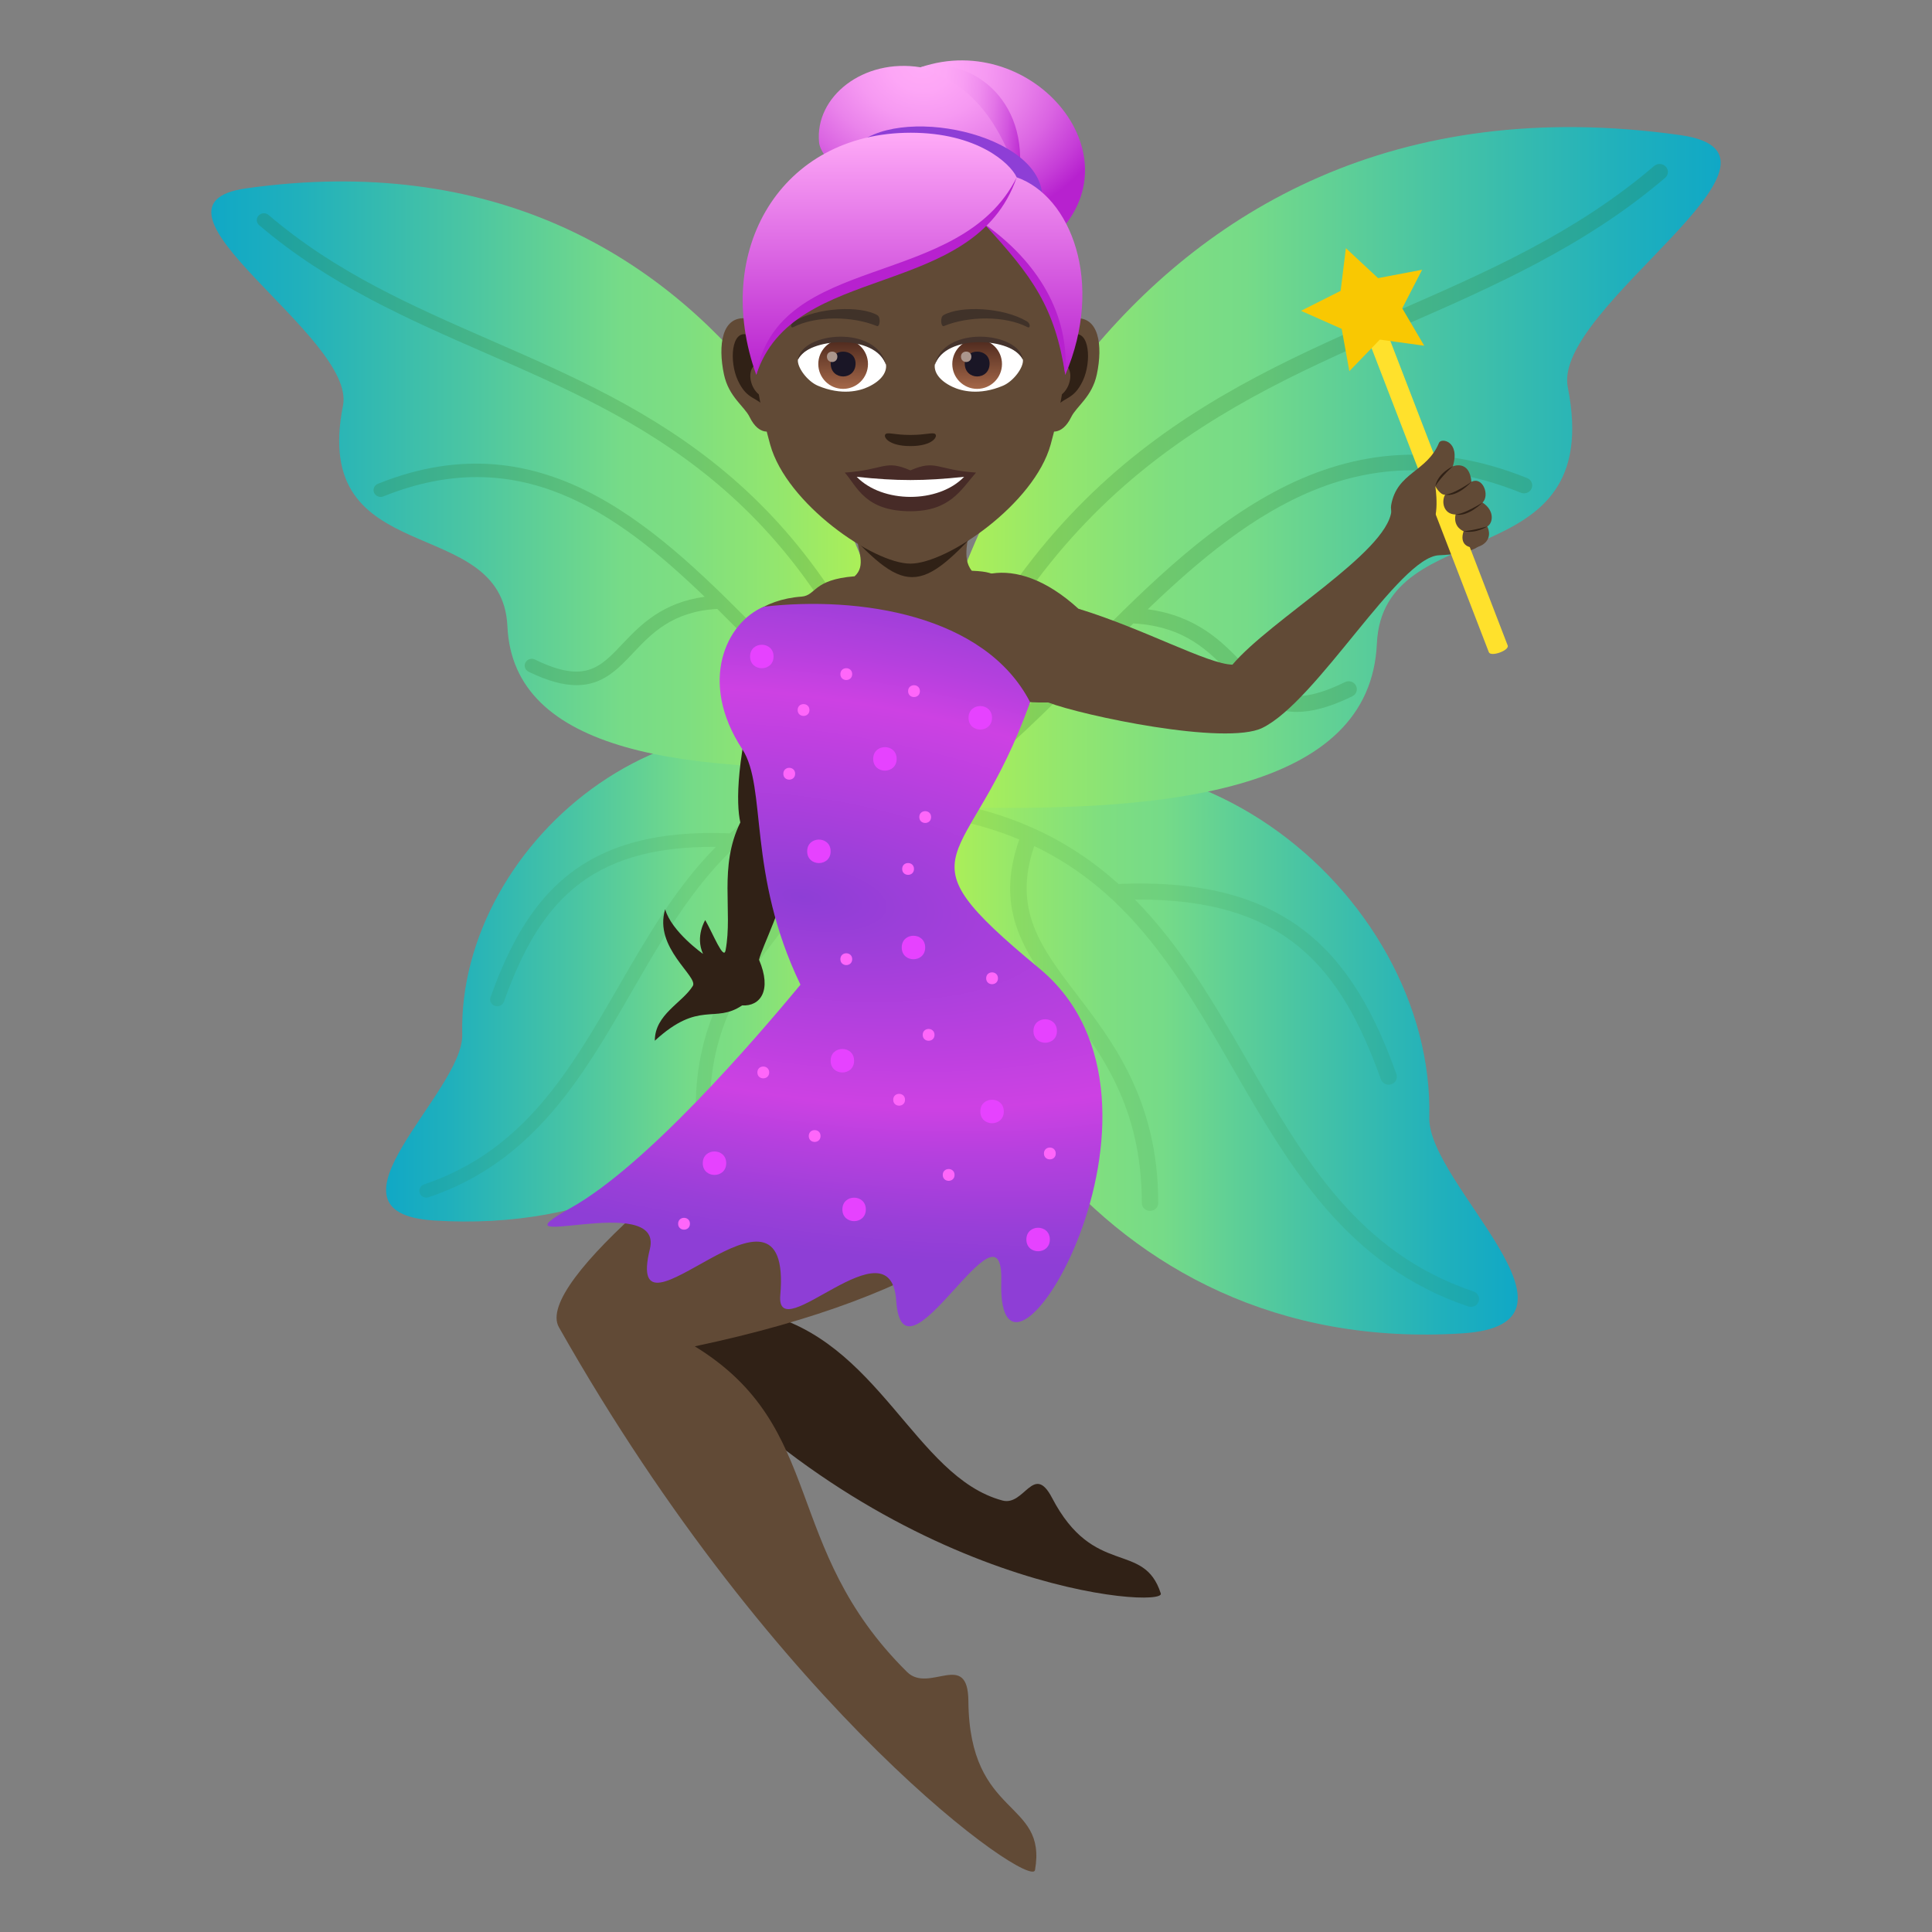 <?xml version="1.0" encoding="utf-8"?>
<!-- Generator: Adobe Illustrator 15.0.0, SVG Export Plug-In . SVG Version: 6.00 Build 0)  -->
<!DOCTYPE svg PUBLIC "-//W3C//DTD SVG 1.1//EN" "http://www.w3.org/Graphics/SVG/1.1/DTD/svg11.dtd">
<svg version="1.1" id="Layer_1" xmlns:x="http://ns.adobe.com/Extensibility/1.0/" xmlns:i="http://ns.adobe.com/AdobeIllustrator/10.0/" xmlns:graph="http://ns.adobe.com/Graphs/1.0/"
	 xmlns="http://www.w3.org/2000/svg" xmlns:xlink="http://www.w3.org/1999/xlink" xmlns:a="http://ns.adobe.com/AdobeSVGViewerExtensions/3.0/"
	 x="0px" y="0px" width="64px" height="64px" viewBox="0 0 64 64" enable-background="new 0 0 64 64" xml:space="preserve">
<rect x="0" y="0" width="64" height="64" fill="#808080" stroke="none"/>
<linearGradient id="SVGID_1_" gradientUnits="userSpaceOnUse" x1="30.201" y1="34.749" x2="50.277" y2="34.749">
	<stop  offset="0" style="stop-color:#B9F44C"/>
	<stop  offset="0.176" style="stop-color:#95E76C"/>
	<stop  offset="0.321" style="stop-color:#7EDE81"/>
	<stop  offset="0.413" style="stop-color:#76DB88"/>
	<stop  offset="0.637" style="stop-color:#4AC5A3"/>
	<stop  offset="0.877" style="stop-color:#20B0BC"/>
	<stop  offset="1" style="stop-color:#10A8C6"/>
	<a:midPointStop  offset="0" style="stop-color:#B9F44C"/>
	<a:midPointStop  offset="0.5" style="stop-color:#B9F44C"/>
	<a:midPointStop  offset="0.176" style="stop-color:#95E76C"/>
	<a:midPointStop  offset="0.5" style="stop-color:#95E76C"/>
	<a:midPointStop  offset="0.321" style="stop-color:#7EDE81"/>
	<a:midPointStop  offset="0.5" style="stop-color:#7EDE81"/>
	<a:midPointStop  offset="0.413" style="stop-color:#76DB88"/>
	<a:midPointStop  offset="0.5" style="stop-color:#76DB88"/>
	<a:midPointStop  offset="0.637" style="stop-color:#4AC5A3"/>
	<a:midPointStop  offset="0.5" style="stop-color:#4AC5A3"/>
	<a:midPointStop  offset="0.877" style="stop-color:#20B0BC"/>
	<a:midPointStop  offset="0.5" style="stop-color:#20B0BC"/>
	<a:midPointStop  offset="1" style="stop-color:#10A8C6"/>
</linearGradient>
<path fill="url(#SVGID_1_)" d="M48.443,44.169c-12.252,0.789-18.242-10.207-18.242-17.487c8.576-4.555,17.334,2.896,17.146,10.339
	C47.293,39.233,53.156,43.867,48.443,44.169z"/>
<path opacity="0.1" fill="#297124" d="M48.814,42.782c-3.836-1.292-5.607-4.37-7.488-7.631c-1.084-1.881-2.193-3.79-3.729-5.352
	c4.963-0.043,6.818,2.246,8.148,5.955c0.039,0.108,0.145,0.178,0.258,0.178c0.029,0,0.059-0.006,0.09-0.016
	c0.141-0.047,0.215-0.197,0.166-0.334c-1.418-3.954-3.541-6.536-9.207-6.3c-1.65-1.482-3.779-2.568-6.824-2.865
	c-0.15-0.017-0.285,0.092-0.299,0.238c-0.016,0.144,0.096,0.272,0.244,0.286c1.383,0.135,2.563,0.439,3.592,0.869
	c-0.848,2.399,0.227,3.822,1.475,5.454c1.211,1.582,2.584,3.378,2.584,6.588c0,0.145,0.123,0.261,0.271,0.261
	c0.152,0,0.273-0.116,0.273-0.261c0-3.382-1.492-5.332-2.691-6.9c-1.193-1.562-2.139-2.812-1.416-4.925
	c3.211,1.535,4.869,4.395,6.59,7.381c1.846,3.2,3.754,6.512,7.785,7.869c0.029,0.01,0.061,0.016,0.09,0.016
	c0.113,0,0.219-0.068,0.256-0.177C49.031,42.979,48.957,42.829,48.814,42.782z"/>
<linearGradient id="SVGID_2_" gradientUnits="userSpaceOnUse" x1="30.201" y1="15.485" x2="57" y2="15.485">
	<stop  offset="0" style="stop-color:#B9F44C"/>
	<stop  offset="0.176" style="stop-color:#95E76C"/>
	<stop  offset="0.321" style="stop-color:#7EDE81"/>
	<stop  offset="0.413" style="stop-color:#76DB88"/>
	<stop  offset="0.637" style="stop-color:#4AC5A3"/>
	<stop  offset="0.877" style="stop-color:#20B0BC"/>
	<stop  offset="1" style="stop-color:#10A8C6"/>
	<a:midPointStop  offset="0" style="stop-color:#B9F44C"/>
	<a:midPointStop  offset="0.5" style="stop-color:#B9F44C"/>
	<a:midPointStop  offset="0.176" style="stop-color:#95E76C"/>
	<a:midPointStop  offset="0.5" style="stop-color:#95E76C"/>
	<a:midPointStop  offset="0.321" style="stop-color:#7EDE81"/>
	<a:midPointStop  offset="0.5" style="stop-color:#7EDE81"/>
	<a:midPointStop  offset="0.413" style="stop-color:#76DB88"/>
	<a:midPointStop  offset="0.5" style="stop-color:#76DB88"/>
	<a:midPointStop  offset="0.637" style="stop-color:#4AC5A3"/>
	<a:midPointStop  offset="0.5" style="stop-color:#4AC5A3"/>
	<a:midPointStop  offset="0.877" style="stop-color:#20B0BC"/>
	<a:midPointStop  offset="0.5" style="stop-color:#20B0BC"/>
	<a:midPointStop  offset="1" style="stop-color:#10A8C6"/>
</linearGradient>
<path fill="url(#SVGID_2_)" d="M55.658,4.475C36.764,1.818,30.201,19.846,30.201,26.682c8.68,0.388,15.189-0.524,15.41-5.361
	c0.199-4.406,7.598-2.084,6.324-8.493C51.412,10.188,60.287,5.124,55.658,4.475z"/>
<path opacity="0.2" fill="#297124" d="M46.436,10.814c2.98-1.301,6.061-2.647,8.723-4.923c0.113-0.096,0.123-0.262,0.023-0.37
	c-0.102-0.111-0.273-0.12-0.385-0.024c-2.602,2.225-5.508,3.493-8.586,4.839c-6.117,2.672-12.439,5.437-16.217,16.12
	c0.242,0.041,0.379,0.216,0.41,0.415c1.992-1.025,3.816-2.869,5.746-4.823c0.459-0.467,0.924-0.937,1.391-1.396
	c1.715,0.094,2.516,0.931,3.223,1.676c0.602,0.64,1.182,1.255,2.186,1.255c0.496,0,1.094-0.148,1.848-0.518
	c0.133-0.065,0.188-0.224,0.119-0.354c-0.066-0.129-0.23-0.181-0.363-0.115c-1.92,0.938-2.502,0.316-3.387-0.621
	c-0.678-0.715-1.52-1.57-3.145-1.792c3.434-3.301,7.174-5.951,12.357-3.861c0.137,0.056,0.299-0.006,0.357-0.14
	s-0.008-0.289-0.146-0.345c-6.484-2.609-10.92,1.883-14.834,5.847c-1.713,1.739-3.344,3.383-5.055,4.412
	C34.424,16.066,40.527,13.395,46.436,10.814z"/>
<linearGradient id="SVGID_3_" gradientUnits="userSpaceOnUse" x1="795.137" y1="32.315" x2="812.429" y2="32.315" gradientTransform="matrix(-1 0 0 1 825.219 0)">
	<stop  offset="0" style="stop-color:#B9F44C"/>
	<stop  offset="0.176" style="stop-color:#95E76C"/>
	<stop  offset="0.321" style="stop-color:#7EDE81"/>
	<stop  offset="0.413" style="stop-color:#76DB88"/>
	<stop  offset="0.637" style="stop-color:#4AC5A3"/>
	<stop  offset="0.877" style="stop-color:#20B0BC"/>
	<stop  offset="1" style="stop-color:#10A8C6"/>
	<a:midPointStop  offset="0" style="stop-color:#B9F44C"/>
	<a:midPointStop  offset="0.5" style="stop-color:#B9F44C"/>
	<a:midPointStop  offset="0.176" style="stop-color:#95E76C"/>
	<a:midPointStop  offset="0.5" style="stop-color:#95E76C"/>
	<a:midPointStop  offset="0.321" style="stop-color:#7EDE81"/>
	<a:midPointStop  offset="0.5" style="stop-color:#7EDE81"/>
	<a:midPointStop  offset="0.413" style="stop-color:#76DB88"/>
	<a:midPointStop  offset="0.5" style="stop-color:#76DB88"/>
	<a:midPointStop  offset="0.637" style="stop-color:#4AC5A3"/>
	<a:midPointStop  offset="0.5" style="stop-color:#4AC5A3"/>
	<a:midPointStop  offset="0.877" style="stop-color:#20B0BC"/>
	<a:midPointStop  offset="0.5" style="stop-color:#20B0BC"/>
	<a:midPointStop  offset="1" style="stop-color:#10A8C6"/>
</linearGradient>
<path fill="url(#SVGID_3_)" d="M14.369,40.43c10.553,0.68,15.713-8.791,15.713-15.063c-7.387-3.924-14.93,2.495-14.77,8.905
	C15.361,36.176,10.311,40.168,14.369,40.43z"/>
<path opacity="0.1" fill="#297124" d="M14.047,39.235c3.305-1.113,4.832-3.765,6.453-6.571c0.934-1.622,1.889-3.266,3.213-4.61
	c-4.275-0.037-5.875,1.934-7.02,5.127c-0.035,0.094-0.125,0.154-0.223,0.154c-0.027,0-0.051-0.005-0.078-0.014
	c-0.121-0.04-0.186-0.169-0.143-0.287c1.221-3.406,3.051-5.631,7.93-5.428c1.422-1.277,3.256-2.21,5.879-2.466
	c0.129-0.015,0.244,0.077,0.258,0.205c0.012,0.123-0.082,0.235-0.211,0.246c-1.193,0.116-2.207,0.379-3.094,0.747
	c0.73,2.069-0.195,3.293-1.271,4.698c-1.043,1.363-2.225,2.91-2.225,5.676c0,0.125-0.105,0.226-0.234,0.226
	s-0.234-0.101-0.234-0.226c0-2.915,1.285-4.594,2.318-5.944c1.025-1.345,1.842-2.421,1.217-4.241
	c-2.766,1.321-4.191,3.785-5.674,6.356c-1.588,2.757-3.234,5.609-6.705,6.776c-0.025,0.009-0.053,0.015-0.078,0.015
	c-0.098,0-0.188-0.06-0.221-0.151C13.861,39.404,13.926,39.275,14.047,39.235z"/>
<linearGradient id="SVGID_4_" gradientUnits="userSpaceOnUse" x1="795.137" y1="15.724" x2="818.219" y2="15.724" gradientTransform="matrix(-1 0 0 1 825.219 0)">
	<stop  offset="0" style="stop-color:#B9F44C"/>
	<stop  offset="0.176" style="stop-color:#95E76C"/>
	<stop  offset="0.321" style="stop-color:#7EDE81"/>
	<stop  offset="0.413" style="stop-color:#76DB88"/>
	<stop  offset="0.637" style="stop-color:#4AC5A3"/>
	<stop  offset="0.877" style="stop-color:#20B0BC"/>
	<stop  offset="1" style="stop-color:#10A8C6"/>
	<a:midPointStop  offset="0" style="stop-color:#B9F44C"/>
	<a:midPointStop  offset="0.5" style="stop-color:#B9F44C"/>
	<a:midPointStop  offset="0.176" style="stop-color:#95E76C"/>
	<a:midPointStop  offset="0.5" style="stop-color:#95E76C"/>
	<a:midPointStop  offset="0.321" style="stop-color:#7EDE81"/>
	<a:midPointStop  offset="0.5" style="stop-color:#7EDE81"/>
	<a:midPointStop  offset="0.413" style="stop-color:#76DB88"/>
	<a:midPointStop  offset="0.5" style="stop-color:#76DB88"/>
	<a:midPointStop  offset="0.637" style="stop-color:#4AC5A3"/>
	<a:midPointStop  offset="0.5" style="stop-color:#4AC5A3"/>
	<a:midPointStop  offset="0.877" style="stop-color:#20B0BC"/>
	<a:midPointStop  offset="0.5" style="stop-color:#20B0BC"/>
	<a:midPointStop  offset="1" style="stop-color:#10A8C6"/>
</linearGradient>
<path fill="url(#SVGID_4_)" d="M8.156,6.239C24.43,3.951,30.082,19.479,30.082,25.367c-7.477,0.333-13.084-0.453-13.273-4.617
	c-0.172-3.796-6.543-1.797-5.447-7.315C11.813,11.161,4.168,6.801,8.156,6.239z"/>
<path opacity="0.2" fill="#297124" d="M16.098,11.701c-2.566-1.121-5.221-2.282-7.512-4.241C8.488,7.378,8.48,7.234,8.566,7.142
	c0.086-0.096,0.234-0.103,0.33-0.021c2.24,1.914,4.744,3.008,7.395,4.167c5.268,2.302,10.715,4.682,13.969,13.884
	c-0.207,0.036-0.326,0.186-0.352,0.359c-1.719-0.884-3.289-2.472-4.951-4.156c-0.396-0.401-0.795-0.805-1.197-1.203
	c-1.477,0.081-2.168,0.804-2.775,1.446c-0.518,0.55-1.018,1.079-1.885,1.079c-0.426,0-0.941-0.129-1.59-0.445
	c-0.115-0.057-0.162-0.193-0.104-0.304c0.059-0.111,0.199-0.156,0.314-0.1c1.654,0.806,2.156,0.272,2.918-0.537
	c0.582-0.614,1.309-1.352,2.705-1.542c-2.955-2.844-6.176-5.125-10.643-3.325c-0.119,0.046-0.258-0.006-0.307-0.122
	c-0.051-0.114,0.006-0.248,0.127-0.296c5.586-2.248,9.404,1.621,12.777,5.036c1.473,1.496,2.879,2.914,4.352,3.801
	C26.443,16.224,21.188,13.923,16.098,11.701z"/>
<path fill="#302116" d="M38.453,52.788c-0.563-1.769-2.215-0.503-3.604-3.172c-0.613-1.17-0.912,0.289-1.643,0.09
	c-2.912-0.782-4.082-5.356-8.049-6.223c11.393-4.961,4.873-11.068,3.451-10.567c-3.025,1.069-7.646,10.223-6.482,11.518
	C29.598,52.752,38.611,53.291,38.453,52.788z"/>
<path fill="#302116" d="M25.178,22.26c-0.797,2.806-0.797,4.355-0.654,4.985c-0.725,1.475-0.244,2.93-0.488,4.234
	c-0.064,0.347-0.41-0.535-0.674-1c0,0-0.338,0.538-0.074,1.119c0,0-1.037-0.727-1.254-1.477c-0.387,1.281,1.107,2.226,0.916,2.54
	c-0.346,0.562-1.26,0.942-1.258,1.814c1.473-1.353,1.979-0.554,2.891-1.169c0.605,0.036,0.996-0.497,0.561-1.513
	C25.371,30.842,27.885,26.883,25.178,22.26z"/>
<path fill="#614A36" d="M33.182,19.099c-0.4-0.097-0.389-0.168-0.99-0.192c-0.727-0.895,1.242-2.613-2.34-2.288
	c-2.646,0.461-0.771,1.772-1.541,2.471c-1.395,0.11-1.266,0.635-1.76,0.674c-2.547,0.179-3.582,2.867-1.305,4.406
	c-0.537,1.456,0.412,2.688,0.41,4.168c-0.01,2.737,1.52,4.219,2.824,6.214c-4.797,3.184-10.797,7.944-9.965,9.415
	c7.246,12.807,15.656,18.652,15.771,17.982c0.412-2.354-2.174-1.698-2.207-5.599c-0.014-1.712-1.299-0.238-2.033-0.965
	c-4.195-4.152-2.633-8.093-7.031-10.786c16.291-3.441,12.844-11.253,10.537-12.739c-4.498-2.899-1.264-4.149,0.535-8.52
	C34.732,21.773,35.475,19.662,33.182,19.099z"/>
<path fill="#614A36" d="M46.092,16.932c-0.16,1.385-3.992,3.584-5.266,5.086c-0.818-0.017-2.922-1.186-5.102-1.853
	c-4.35-3.965-7.178,3.245-1.002,3.105c1.141,0.437,5.873,1.437,7.094,0.843c1.813-0.884,4.531-5.662,5.85-5.719
	C51.682,18.223,46.277,15.319,46.092,16.932z"/>
<path fill="#302116" d="M27.73,17.229c2.262,2.522,2.719,2.519,4.971-0.007L27.73,17.229z"/>
<radialGradient id="SVGID_5_" cx="26.576" cy="29.721" r="29.721" gradientTransform="matrix(0.99 0.138 -0.054 0.387 1.864 14.54)" gradientUnits="userSpaceOnUse">
	<stop  offset="0" style="stop-color:#8E3ED6"/>
	<stop  offset="0.57" style="stop-color:#CD41E3"/>
	<stop  offset="0.704" style="stop-color:#B540DE"/>
	<stop  offset="0.892" style="stop-color:#993FD8"/>
	<stop  offset="1" style="stop-color:#8E3ED6"/>
	<a:midPointStop  offset="0" style="stop-color:#8E3ED6"/>
	<a:midPointStop  offset="0.5" style="stop-color:#8E3ED6"/>
	<a:midPointStop  offset="0.57" style="stop-color:#CD41E3"/>
	<a:midPointStop  offset="0.415" style="stop-color:#CD41E3"/>
	<a:midPointStop  offset="1" style="stop-color:#8E3ED6"/>
</radialGradient>
<path fill="url(#SVGID_5_)" d="M25.305,20.097c3.143-0.359,7.318,0.26,8.818,3.162c-2.008,5.674-4.588,4.773,0.305,8.821
	c5.412,4.477-1.41,15.534-1.26,10.375c0.09-3.09-3.266,3.786-3.48,0.63c-0.182-2.699-3.996,1.641-3.84-0.18
	c0.42-4.83-5.219,2.139-4.32-1.53c0.482-1.951-5.453,0.218-2.627-1.358c2.508-1.401,6.078-5.54,7.615-7.398
	c-1.777-3.691-1.098-6.54-1.928-7.802C23.119,22.577,24.059,20.617,25.305,20.097z"/>
<path fill="#E642FF" d="M25.625,21.747c0,0.519-0.777,0.519-0.777,0S25.625,21.229,25.625,21.747z"/>
<path fill="#E642FF" d="M29.703,25.139c0,0.519-0.777,0.519-0.777,0S29.703,24.62,29.703,25.139z"/>
<path fill="#E642FF" d="M27.516,28.201c0,0.519-0.777,0.519-0.777,0S27.516,27.683,27.516,28.201z"/>
<path fill="#E642FF" d="M30.648,31.387c0,0.519-0.777,0.519-0.777,0S30.648,30.868,30.648,31.387z"/>
<path fill="#E642FF" d="M33.252,36.819c0,0.519-0.777,0.519-0.777,0S33.252,36.301,33.252,36.819z"/>
<path fill="#E642FF" d="M28.682,40.063c0,0.519-0.777,0.519-0.777,0S28.682,39.545,28.682,40.063z"/>
<path fill="#E642FF" d="M24.057,38.532c0,0.519-0.777,0.519-0.777,0S24.057,38.014,24.057,38.532z"/>
<path fill="#E642FF" d="M28.293,35.138c0,0.519-0.777,0.519-0.777,0S28.293,34.619,28.293,35.138z"/>
<path fill="#E642FF" d="M34.777,41.06c0,0.519-0.777,0.519-0.777,0S34.777,40.541,34.777,41.06z"/>
<path fill="#E642FF" d="M35.012,34.153c0,0.519-0.777,0.519-0.777,0S35.012,33.635,35.012,34.153z"/>
<path fill="#E642FF" d="M32.861,23.778c0,0.519-0.777,0.519-0.777,0S32.861,23.26,32.861,23.778z"/>
<path fill="#FF66FA" d="M30.844,27.066c0,0.261-0.391,0.261-0.391,0S30.844,26.806,30.844,27.066z"/>
<path fill="#FF66FA" d="M26.34,25.631c0,0.261-0.391,0.261-0.391,0S26.34,25.37,26.34,25.631z"/>
<path fill="#FF66FA" d="M28.23,22.331c0,0.261-0.391,0.261-0.391,0S28.23,22.07,28.23,22.331z"/>
<path fill="#FF66FA" d="M28.23,31.774c0,0.261-0.391,0.261-0.391,0S28.23,31.514,28.23,31.774z"/>
<path fill="#FF66FA" d="M30.957,34.281c0,0.261-0.391,0.261-0.391,0S30.957,34.021,30.957,34.281z"/>
<path fill="#FF66FA" d="M31.621,38.921c0,0.261-0.391,0.261-0.391,0S31.621,38.66,31.621,38.921z"/>
<path fill="#FF66FA" d="M27.182,37.632c0,0.261-0.391,0.261-0.391,0S27.182,37.371,27.182,37.632z"/>
<path fill="#FF66FA" d="M22.855,40.538c0,0.261-0.391,0.261-0.391,0S22.855,40.277,22.855,40.538z"/>
<path fill="#FF66FA" d="M34.973,38.21c0,0.261-0.391,0.261-0.391,0S34.973,37.949,34.973,38.21z"/>
<path fill="#FF66FA" d="M33.059,32.407c0,0.261-0.391,0.261-0.391,0S33.059,32.146,33.059,32.407z"/>
<path fill="#FF66FA" d="M29.98,36.431c0,0.261-0.391,0.261-0.391,0S29.98,36.17,29.98,36.431z"/>
<path fill="#FF66FA" d="M25.48,35.526c0,0.261-0.391,0.261-0.391,0S25.48,35.266,25.48,35.526z"/>
<path fill="#FF66FA" d="M30.277,28.785c0,0.261-0.391,0.261-0.391,0S30.277,28.524,30.277,28.785z"/>
<path fill="#FF66FA" d="M30.473,22.895c0,0.261-0.391,0.261-0.391,0S30.473,22.634,30.473,22.895z"/>
<path fill="#FF66FA" d="M26.814,23.52c0,0.261-0.391,0.261-0.391,0S26.814,23.259,26.814,23.52z"/>
<radialGradient id="SVGID_6_" cx="241.978" cy="-160.192" r="5.271" gradientTransform="matrix(1.174 -0.294 0.43 0.997 -184.693 233.019)" gradientUnits="userSpaceOnUse">
	<stop  offset="0" style="stop-color:#FFABF7"/>
	<stop  offset="0.155" style="stop-color:#FDA6F6"/>
	<stop  offset="0.329" style="stop-color:#F699F2"/>
	<stop  offset="0.51" style="stop-color:#EA83EB"/>
	<stop  offset="0.698" style="stop-color:#DA64E2"/>
	<stop  offset="0.889" style="stop-color:#C53CD7"/>
	<stop  offset="1" style="stop-color:#B721CF"/>
	<a:midPointStop  offset="0" style="stop-color:#FFABF7"/>
	<a:midPointStop  offset="0.685" style="stop-color:#FFABF7"/>
	<a:midPointStop  offset="1" style="stop-color:#B721CF"/>
</radialGradient>
<path fill="url(#SVGID_6_)" d="M27.133,4.722c0.121,1.211,5.701,4.914,7.631,3.265c3.113-2.664-0.51-7.035-4.27-5.758
	C28.6,1.92,26.984,3.203,27.133,4.722z"/>
<linearGradient id="SVGID_7_" gradientUnits="userSpaceOnUse" x1="79.423" y1="-71.842" x2="83.17" y2="-71.842" gradientTransform="matrix(0.99 0.143 -0.143 0.99 -58.58 63.519)">
	<stop  offset="0" style="stop-color:#FFABF7"/>
	<stop  offset="0.211" style="stop-color:#FDA8F6"/>
	<stop  offset="0.379" style="stop-color:#F89EF3"/>
	<stop  offset="0.533" style="stop-color:#EF8DEE"/>
	<stop  offset="0.677" style="stop-color:#E375E7"/>
	<stop  offset="0.816" style="stop-color:#D357DF"/>
	<stop  offset="0.948" style="stop-color:#C032D4"/>
	<stop  offset="1" style="stop-color:#B721CF"/>
	<a:midPointStop  offset="0" style="stop-color:#FFABF7"/>
	<a:midPointStop  offset="0.751" style="stop-color:#FFABF7"/>
	<a:midPointStop  offset="1" style="stop-color:#B721CF"/>
</linearGradient>
<path fill="url(#SVGID_7_)" d="M33.746,5.936c-1.031-3.096-2.543-3.359-3.252-3.707C32.025,1.85,34.143,3.188,33.746,5.936z"/>
<path fill="#8E3ED6" d="M28.285,4.898c-0.951,1.033,6.213,3.725,6.244,1.674C34.563,4.406,29.652,3.41,28.285,4.898z"/>
<path id="Path_1659_" fill="#614A36" d="M24.74,10.549c0.84,0.102,1.445,2.91,0.918,3.65c-0.074,0.104-0.508,0.27-0.826-0.385
	c-0.178-0.362-0.691-0.664-0.85-1.412C23.779,11.445,23.906,10.447,24.74,10.549z"/>
<path id="Path_1658_" fill="#614A36" d="M35.576,10.549c-0.84,0.102-1.445,2.91-0.916,3.65c0.072,0.104,0.506,0.27,0.826-0.385
	c0.178-0.362,0.689-0.664,0.848-1.412C36.537,11.445,36.41,10.447,35.576,10.549z"/>
<path id="Path_1657_" fill="#302116" d="M24.764,11.088c0.219,0.068,0.457,0.402,0.586,0.955c-0.764-0.164-0.572,1.11,0.092,1.135
	c-0.006,0.127-0.014,0.26-0.031,0.398c-0.32-0.465-0.645-0.279-0.967-0.971C24.152,11.981,24.221,10.917,24.764,11.088z"/>
<path id="Path_1656_" fill="#302116" d="M34.967,12.042c0.129-0.553,0.367-0.887,0.586-0.954c0.541-0.171,0.611,0.894,0.32,1.518
	c-0.322,0.691-0.646,0.506-0.967,0.971c-0.018-0.14-0.025-0.271-0.031-0.399C35.533,13.145,35.721,11.887,34.967,12.042z"/>
<path fill="#614A36" d="M30.158,5.148c3.635,0,5.385,2.96,5.166,6.766c-0.045,0.764-0.258,1.867-0.52,2.813
	c-0.545,1.965-3.422,3.944-4.646,3.944s-4.1-1.979-4.645-3.944c-0.264-0.946-0.477-2.05-0.521-2.813
	C24.773,8.108,26.523,5.148,30.158,5.148z"/>
<path fill="#472B27" d="M30.158,15.582c0.852-0.374,0.859-0.015,2.174,0.073c-0.494,0.561-0.857,1.28-2.172,1.28
	c-1.512,0-1.766-0.818-2.176-1.28C29.301,15.567,29.307,15.208,30.158,15.582z"/>
<path fill="#FFFFFF" d="M31.938,15.795c-0.859,0.893-2.709,0.881-3.559,0C29.701,15.938,30.615,15.938,31.938,15.795z"/>
<path fill="#403229" d="M26.297,10.647c0.789-0.471,2.205-0.528,2.766-0.207c0.119,0.064,0.088,0.404-0.016,0.361
	c-0.799-0.333-2.018-0.349-2.768,0.036C26.18,10.889,26.178,10.716,26.297,10.647z"/>
<path fill="#403229" d="M34.02,10.647c-0.789-0.471-2.205-0.528-2.766-0.207c-0.119,0.064-0.088,0.404,0.016,0.361
	c0.801-0.333,2.016-0.35,2.768,0.036C34.137,10.889,34.139,10.716,34.02,10.647z"/>
<path fill="#302116" d="M29.342,14.375c0.086-0.061,0.289,0.033,0.816,0.033s0.73-0.094,0.818-0.033
	c0.102,0.072-0.063,0.402-0.818,0.402C29.404,14.777,29.236,14.447,29.342,14.375z"/>
<path id="Path_1655_" fill="#FFFFFF" d="M29.35,12.075c0.031,0.24-0.133,0.526-0.584,0.739c-0.287,0.136-0.885,0.296-1.67-0.035
	c-0.352-0.148-0.693-0.61-0.664-0.865C26.857,11.111,28.951,10.994,29.35,12.075z"/>
<linearGradient id="Oval_1_" gradientUnits="userSpaceOnUse" x1="-424.171" y1="480.304" x2="-424.171" y2="480.554" gradientTransform="matrix(6.57 0 0 -6.57 2814.78 3168.528)">
	<stop  offset="0" style="stop-color:#A6694A"/>
	<stop  offset="1" style="stop-color:#4F2A1E"/>
	<a:midPointStop  offset="0" style="stop-color:#A6694A"/>
	<a:midPointStop  offset="0.5" style="stop-color:#A6694A"/>
	<a:midPointStop  offset="1" style="stop-color:#4F2A1E"/>
</linearGradient>
<circle id="Oval_186_" fill="url(#Oval_1_)" cx="27.93" cy="12.059" r="0.823"/>
<path id="Path_1654_" fill="#1A1626" d="M27.518,12.043c0,0.57,0.824,0.57,0.824,0C28.342,11.516,27.518,11.516,27.518,12.043z"/>
<path id="Path_1653_" fill="#AB968C" d="M27.393,11.813c0,0.239,0.346,0.239,0.346,0C27.738,11.592,27.393,11.592,27.393,11.813z"/>
<path id="Path_1652_" fill="#45332C" d="M29.354,12.106c-0.334-1.073-2.611-0.915-2.922-0.192
	C26.547,10.989,29.068,10.745,29.354,12.106z"/>
<path id="Path_1651_" fill="#FFFFFF" d="M30.967,12.075c-0.031,0.24,0.133,0.526,0.584,0.739c0.287,0.136,0.885,0.296,1.67-0.035
	c0.352-0.148,0.695-0.61,0.664-0.865C33.459,11.111,31.365,10.994,30.967,12.075z"/>
<linearGradient id="Oval_2_" gradientUnits="userSpaceOnUse" x1="-426.195" y1="480.304" x2="-426.195" y2="480.554" gradientTransform="matrix(6.57 0 0 -6.57 2832.511 3168.528)">
	<stop  offset="0" style="stop-color:#A6694A"/>
	<stop  offset="1" style="stop-color:#4F2A1E"/>
	<a:midPointStop  offset="0" style="stop-color:#A6694A"/>
	<a:midPointStop  offset="0.5" style="stop-color:#A6694A"/>
	<a:midPointStop  offset="1" style="stop-color:#4F2A1E"/>
</linearGradient>
<circle id="Oval_185_" fill="url(#Oval_2_)" cx="32.369" cy="12.059" r="0.823"/>
<path id="Path_1650_" fill="#1A1626" d="M31.959,12.043c0,0.57,0.822,0.57,0.822,0C32.781,11.516,31.959,11.516,31.959,12.043z"/>
<path id="Path_1649_" fill="#AB968C" d="M31.834,11.813c0,0.239,0.344,0.239,0.344,0C32.178,11.592,31.834,11.592,31.834,11.813z"/>
<path id="Path_1648_" fill="#45332C" d="M30.963,12.106c0.334-1.073,2.609-0.919,2.922-0.192
	C33.77,10.989,31.248,10.745,30.963,12.106z"/>
<linearGradient id="SVGID_8_" gradientUnits="userSpaceOnUse" x1="-937.572" y1="12.42" x2="-937.572" y2="4.397" gradientTransform="matrix(-1 0 0 1 -907.343 0)">
	<stop  offset="0" style="stop-color:#B721CF"/>
	<stop  offset="1" style="stop-color:#FFABF7"/>
	<a:midPointStop  offset="0" style="stop-color:#B721CF"/>
	<a:midPointStop  offset="0.5" style="stop-color:#B721CF"/>
	<a:midPointStop  offset="1" style="stop-color:#FFABF7"/>
</linearGradient>
<path fill="url(#SVGID_8_)" d="M30.17,4.397c2.193,0,3.289,1.002,3.51,1.477c1.791,0.628,2.914,3.481,1.609,6.546
	c-0.293-2.396-0.68-3.104-2.697-5.013c-2.639,2.11-6.689,1.695-7.539,5.013C23.572,8.307,25.867,4.397,30.17,4.397z"/>
<path fill="#B721CF" d="M32.592,7.407c1.779,1.257,2.846,2.998,2.697,5.013C34.941,10.171,34.217,9.173,32.592,7.407z"/>
<path fill="#B721CF" d="M33.68,5.874c-1.877,3.761-7.918,2.436-8.627,6.546C26.252,8.643,32.273,9.974,33.68,5.874z"/>
<path fill="#FFE12C" d="M45.139,10.765l4.18,10.839c0.064,0.167,0.689-0.057,0.625-0.222l-4.148-10.765
	C45.35,10.385,45.139,10.765,45.139,10.765z"/>
<polygon fill="#F9C802" points="44.699,12.295 44.445,10.894 43.098,10.296 44.41,9.635 44.584,8.221 45.65,9.213 47.109,8.936 
	46.451,10.213 47.18,11.453 45.709,11.25 "/>
<path fill="#614A36" d="M48.484,17.597c0,0-0.357-0.128-0.266-0.554c-0.404-0.004-0.477-0.433-0.346-0.658
	c-0.162,0.027-0.326-0.28-0.326-0.28s0.182,1.13-0.217,1.384c-0.871,0.559-1.307-0.395-1.246-0.75
	c0.188-1.096,1.186-1.096,1.586-2.07c0.072-0.176,0.713-0.055,0.457,0.779c0,0,0.553-0.232,0.617,0.514
	c0.375-0.191,0.617,0.446,0.367,0.686c0.428,0.281,0.334,0.697,0.158,0.791C49.629,18.205,48.197,18.451,48.484,17.597z"/>
<path fill="#302116" d="M48.484,17.597c0.297-0.017,0.785-0.159,0.785-0.159S48.896,17.689,48.484,17.597z"/>
<path fill="#302116" d="M48.219,17.043c0.297-0.018,0.893-0.396,0.893-0.396S48.631,17.136,48.219,17.043z"/>
<path fill="#302116" d="M47.873,16.385c0.297-0.017,0.871-0.424,0.871-0.424S48.285,16.478,47.873,16.385z"/>
<path fill="#302116" d="M47.547,16.104c0.084-0.436,0.58-0.657,0.58-0.657S47.756,15.77,47.547,16.104z"/>
</svg>

